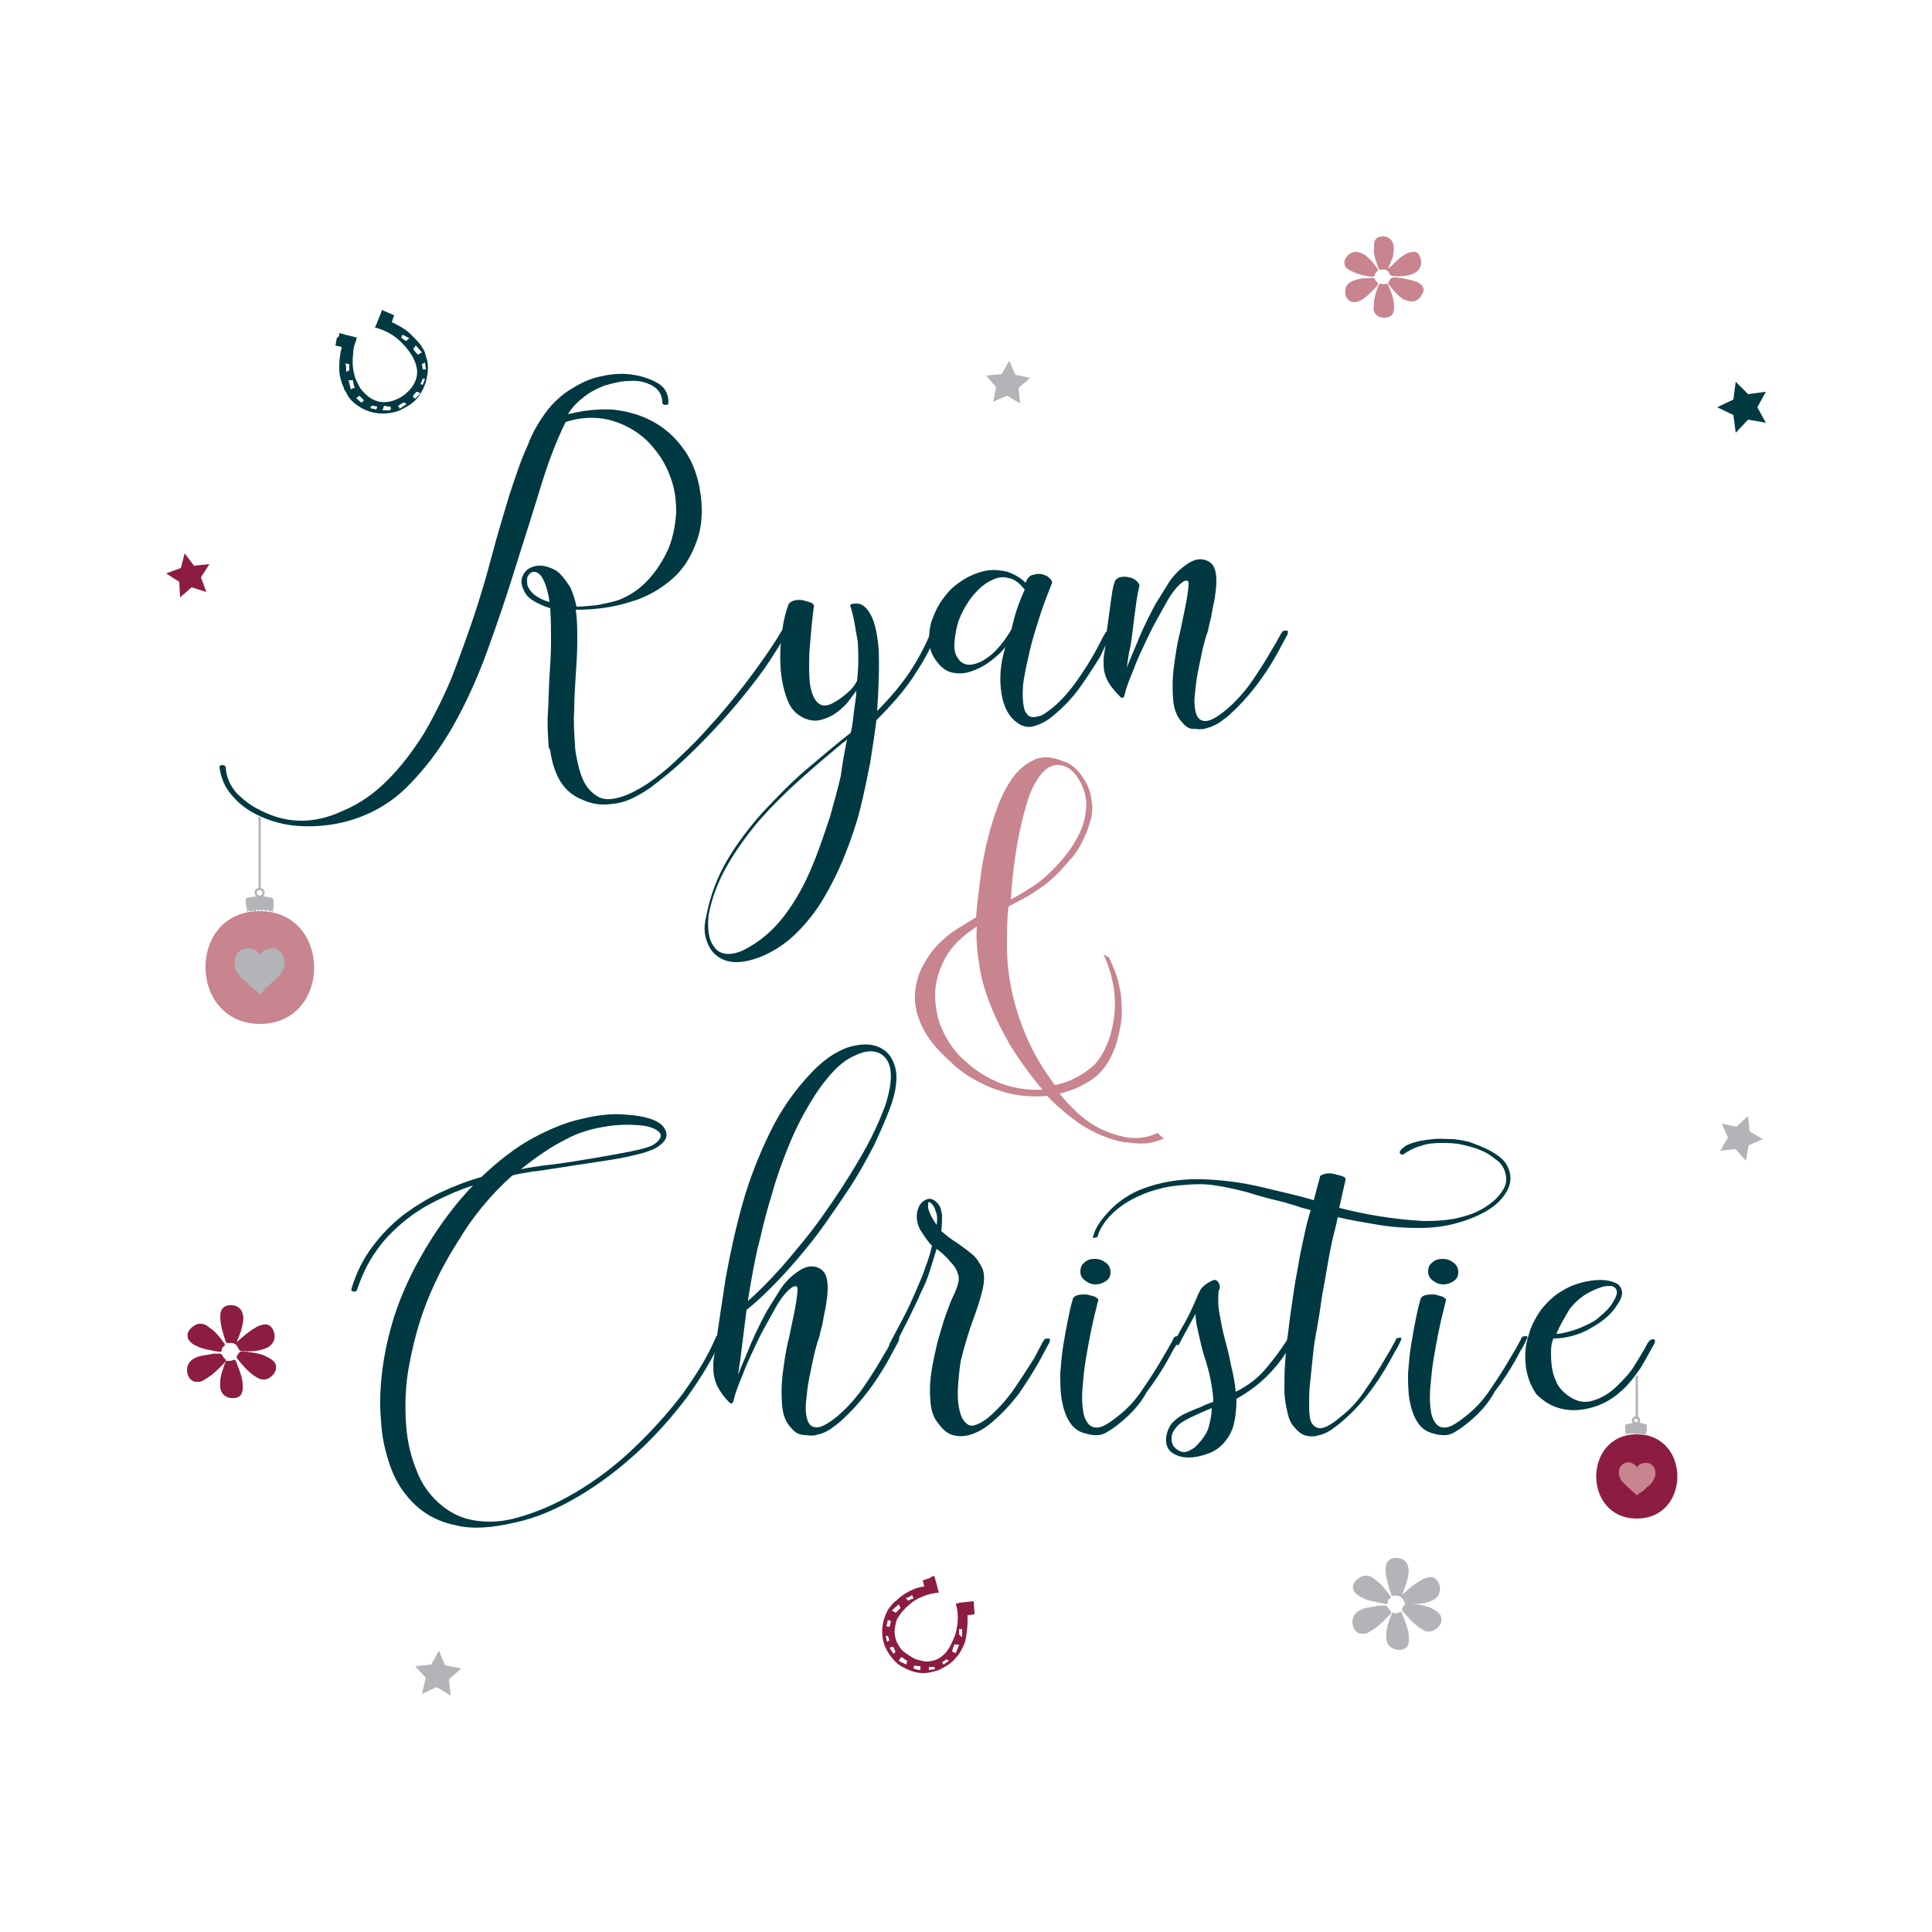 <svg enable-background="new 0 0 250 250" viewBox="0 0 250 250" xmlns="http://www.w3.org/2000/svg"><path d="m70.9 53c.8-1 1.8-1.9 2.9-2.6s2.3-1.3 3.5-1.6 2.5-.5 3.8-.4 2.5.4 3.7 1 1.7 1.5 1.7 2.7c0 .2-.1.3-.4.3-.2 0-.4-.1-.4-.3 0-.9-.4-1.7-1.3-2.2s-1.9-.7-3-.6c-1.1 0-2.1.3-3.2.6-1 .4-2 .9-2.8 1.6-.9.7-1.5 1.4-1.9 2.1 2-.5 3.9-.7 5.8-.6 1.9.2 3.6.7 5.1 1.5s2.9 2 3.9 3.4c1.1 1.4 1.8 3.1 2.2 5.1.5 2.6.4 4.9-.3 6.9s-1.7 3.7-3.2 5-3.3 2.4-5.5 3c-2.2.7-4.5 1-7 1 .2 1.3.2 2.6.2 4.1 0 1.4-.1 2.9-.2 4.4s-.2 3-.2 4.5c-.1 1.5 0 3 .1 4.4 0 .8.2 1.7.4 2.6s.5 1.8.9 2.5 1 1.3 1.7 1.7 1.6.4 2.7.1 2.3-.9 3.7-1.8c1.3-.9 2.7-2 4-3.3 1.4-1.3 2.8-2.7 4.1-4.2 1.4-1.5 2.6-3 3.8-4.5s2.2-2.9 3.2-4.3c.9-1.3 1.7-2.5 2.2-3.4.1-.2.3-.3.5-.2s.3.3.2.5c-.6 1-1.3 2.1-2.2 3.5s-2 2.8-3.2 4.3-2.5 3-3.9 4.5-2.8 2.9-4.2 4.2-2.8 2.4-4.1 3.4c-1.3.9-2.6 1.6-3.7 1.9-.8.2-1.6.3-2.5.3-.8 0-1.7-.2-2.6-.6-1.3-.5-2.2-1.3-2.9-2.4-.6-1-1.1-2.4-1.3-4l-.2-.4c-.1-1.5-.2-3-.1-4.5s.1-3 .2-4.6c.1-1.5.2-3 .2-4.5s0-2.9-.1-4.4c-1-.3-1.8-.7-2.4-1.1s-.9-.9-1.1-1.4c-.3-.7-.3-1.3 0-1.8.3-.6.7-.9 1.4-1.1.6-.2 1.3-.1 1.9.1s1.2.5 1.6 1c.4.4.8 1 1.2 1.6.3.7.6 1.5.8 2.5.8 0 1.7-.1 2.7-.2 1-.2 1.9-.4 2.6-.6 1.6-.6 2.9-1.5 4-2.7s1.9-2.5 2.6-4c.6-1.5.9-3.1 1-4.7 0-1.6-.2-3.2-.8-4.7-.6-1.7-1.7-3.3-3-4.6-1.4-1.3-3-2.2-5-2.7-1.8-.4-3.6-.3-5.5.3-1.2 2.4-2.3 5.3-3.3 8.6s-2.1 6.7-3.2 10.2c-1.1 3.6-2.3 7.1-3.6 10.7s-2.8 6.9-4.5 9.9-3.7 5.6-5.9 7.8-4.9 3.7-7.9 4.5c-1.9.5-3.9.7-5.9.6s-3.9-.6-5.7-1.5c-1.2-.6-2.3-1.4-3.2-2.5-.9-1-1.4-2.2-1.6-3.6 0-.2.1-.3.4-.3.2 0 .4.1.4.3.1 1.3.6 2.4 1.4 3.3.9.9 1.9 1.7 3 2.2 1.9 1 3.7 1.4 5.4 1.4s3.5-.4 5.4-1.3c2.2-.9 4.1-2.3 5.8-4s3.2-3.7 4.6-5.9c1.3-2.2 2.5-4.6 3.6-7.2 1-2.6 2-5.3 2.9-8s1.7-5.4 2.4-8.1 1.5-5.2 2.2-7.6c.8-2.4 1.5-4.6 2.4-6.5.6-1.7 1.6-3.3 2.6-4.6zm-2.6 22.9c.2.4.5.8.9 1.1s1.1.7 1.9.9c-.1-.9-.3-1.6-.5-2.2-.2-.5-.4-1-.7-1.3s-.5-.4-.8-.4c-.2 0-.5.1-.6.3-.2.2-.3.4-.3.7s0 .6.1.9z" fill="#003941"/><path d="m110 78.3c.2-.2.5-.2.9-.2.5 0 1 .3 1.5 1 .7 1 1.1 2.6 1.3 4.9.1 2.3 0 5-.2 8 1.7-1.7 3.1-3.4 4.2-5 1.1-1.7 1.9-3.2 2.5-4.6l.2-.3c.1-.1.3-.2.5-.2.3 0 .3.1.1.5-.7 1.8-1.7 3.5-2.9 5.3s-2.8 3.6-4.7 5.5c-.2 1.7-.5 3.6-.8 5.5-.4 2-.8 4-1.3 6s-1.2 4-2 6-1.7 3.8-2.7 5.5-2.2 3.2-3.5 4.5-2.8 2.3-4.4 3c-1.2.5-2.4.8-3.4.8s-1.9-.3-2.5-.8c-.7-.5-1.1-1.2-1.4-2.1s-.3-1.9 0-3.1c.5-2.6 1.4-5 2.7-7.2s2.9-4.3 4.6-6.2c1.8-1.9 3.6-3.8 5.6-5.5s3.9-3.3 5.8-4.8c.2-.9.3-1.8.4-2.7s.3-1.8.3-2.7c-.4.5-.8 1.1-1.2 1.6-.5.5-1 1-1.5 1.3-.5.4-1.1.6-1.7.8s-1.2.2-1.9 0c-1.2-.4-2.1-1.2-2.6-2.5s-.8-2.7-.9-4.3 0-3.1.2-4.6.5-2.6.8-3.4c.1-.3.4-.5.8-.6s.8-.1 1.2 0 .7.2 1 .3c.3.2.4.4.3.6-.2 1.4-.3 2.7-.4 3.8s-.2 2.2-.2 3.4 0 2.3.2 3.2.5 1.6 1 2 1.2.4 2-.1c.6-.3 1.1-.7 1.7-1.2s1-1 1.3-1.6c.2-1.7.2-3.3.1-5-.3-1.7-.5-3.3-1-4.8zm-.4 17.4c-.1.1-.2.1-.2.2-.1.1-.1.1-.2.1-1.8 1.5-3.7 3.1-5.6 4.8s-3.7 3.5-5.3 5.3c-1.6 1.9-3 3.8-4.2 5.9s-2 4.2-2.4 6.4c-.1.8-.1 1.6 0 2.3s.3 1.3.7 1.8c.3.5.8.8 1.4.9s1.4 0 2.3-.4c1.4-.7 2.7-1.6 3.9-2.8s2.2-2.6 3.1-4.1 1.7-3.2 2.4-5 1.3-3.6 1.9-5.4c.5-1.8 1-3.6 1.4-5.3.2-1.6.5-3.2.8-4.7z" fill="#003941"/><path d="m142.4 84.9c-.8 1.3-1.7 2.7-2.7 4.1s-2.2 2.6-3.4 3.6c-.7.6-1.4 1-2.3 1.3-.8.3-1.6.2-2.4-.4-1-.7-1.7-1.9-2-3.7s-.2-3.8.5-6.1c-.5.7-1.2 1.3-2 1.9s-1.6 1-2.5 1.3-1.7.3-2.5.1-1.5-.8-2.1-1.7c-.5-.7-.7-1.5-.8-2.3 0-.9.1-1.7.3-2.5.3-.8.6-1.6 1.1-2.4s1-1.4 1.6-2c.7-.6 1.4-1.1 2.2-1.5s1.7-.7 2.5-.8c.9-.1 1.7 0 2.5.2.8.3 1.6.7 2.3 1.4.2-.5.5-.9.9-1s.8-.2 1.2-.1.7.2 1 .5.4.5.3.7l-.5 1.3c-.4 1-.8 2.1-1.2 3.4s-.8 2.5-1.1 3.8-.6 2.6-.8 3.8-.2 2.3-.1 3.2c.1.7.2 1.1.5 1.4.2.3.5.4.8.4s.6-.1 1-.2c.4-.2.7-.4 1.1-.7 1.2-.9 2.3-2.1 3.4-3.6 1-1.4 1.9-2.8 2.6-4.1l1.1-2.1s.1-.1.1-.1 0-.1.1-.2.3-.1.5-.2c.3 0 .3.1.1.5zm-9.8-8.6c-.7-.9-1.4-1.4-2.1-1.5-.7-.2-1.4-.1-2 .2-.7.3-1.3.7-1.9 1.3s-1.1 1.2-1.5 1.9c-.7 1.1-1.2 2.3-1.4 3.5-.3 1.6-.3 2.7.2 3.4.4.7 1.1 1 1.8.9.8-.1 1.6-.5 2.6-1.3.9-.8 1.8-1.9 2.6-3.3.4-1.9 1-3.6 1.7-5.1z" fill="#003941"/><path d="m153 93.5c-.7-.7-1.1-1.7-1.2-3s-.1-2.7.1-4.2.4-3 .8-4.5c.3-1.5.6-2.8.8-3.9s.3-1.9.3-2.4-.4-.5-1 0-1.3 1.4-2 2.7-1.5 2.6-2.2 4.1-1.4 2.9-1.9 4.3c-.6 1.4-1 2.5-1.2 3.4 0 0 0 .1-.1.2-.2.2-.3.1-.5-.1-.6-.6-1.1-1.2-1.4-1.7s-.5-1-.6-1.5-.1-.9-.1-1.4.1-1 .2-1.7c.1-.6.2-1.2.2-2 .1-.7.2-1.4.3-2.2.1-.7.2-1.5.3-2.2s.2-1.4.4-2c.1-.4.4-.6.7-.7.4-.1.8-.1 1.2 0s.7.2 1 .5.4.5.3.8c-.1.4-.2.9-.3 1.5-.1.7-.2 1.4-.3 2.2s-.2 1.6-.3 2.4-.2 1.6-.4 2.3l-.3 2c.5-1.3 1.1-2.6 1.7-4.1.6-1.4 1.3-2.8 2-4.1.6-1 1.2-1.9 1.8-2.9.6-.9 1.4-1.7 2.3-2.3 1-.7 1.9-.8 2.7-.4s1.1 1.2 1.1 2.6c0 .7-.1 1.4-.2 2.1s-.3 1.4-.4 2.1-.3 1.2-.4 1.8c-.1.5-.2.8-.3 1-.1.4-.3 1-.5 1.9s-.4 1.9-.6 2.9-.3 2-.4 3 0 1.8.2 2.4.6.9 1.2.9 1.5-.5 2.6-1.4c1.2-1 2.3-2.2 3.3-3.6.9-1.3 1.8-2.7 2.6-4.1.2-.3.4-.7.6-1 .2-.4.4-.7.6-1.1l.2-.3c0-.1.2-.2.5-.2s.3.1.2.5l-1.4 2.6c-.8 1.4-1.7 2.8-2.7 4.1s-2.1 2.5-3.3 3.6c-.4.4-.9.7-1.4 1.1-.5.3-1.1.6-1.6.7-.5.2-1.1.2-1.6.1-.6.1-1.1-.2-1.6-.8z" fill="#003941"/><path d="m143.5 123.9c.4.8.7 1.6 1 2.4.3 1.1.6 2.2.6 3.3.1 1.1.1 2.1-.1 3.1s-.4 2-.7 2.8c-.6 1.6-1.4 2.9-2.5 3.8-.6.5-1.3.9-2.1 1.3s-1.7.7-2.6.9c.7.9 1.5 1.7 2.3 2.5.8.7 1.7 1.4 2.7 1.9.9.5 1.8.8 2.5 1l.8.2c.9.2 1.7.2 2.4.1s1.4-.3 2-.6l.4.4.4.3c-1.2.6-2.6.8-4.1.6l-.8-.1c-.1 0-.2 0-.2 0h-.1c-2-.4-3.8-1.2-5.4-2.2-1.6-1.1-3.1-2.3-4.5-3.8-.9.1-1.9.1-3 0-1-.1-2.1-.3-3.2-.7-1.1-.3-2.1-.8-3.2-1.4s-2.2-1.4-3.2-2.4c-1.7-1.5-2.9-3-3.6-4.5s-1-2.9-.9-4.2.4-2.5 1-3.6 1.2-2 2-2.8 1.5-1.4 2.3-1.9 1.6-1 2.6-1.6c.1-1.4.3-2.9.5-4.6s.5-3.4.9-5.1.9-3.3 1.5-4.9c.6-1.5 1.3-2.8 2.1-3.8s1.8-1.7 2.8-2.1c1.1-.4 2.3-.2 3.7.4l.3.1c1 .5 1.7 1.3 2.4 2.5.5.9.7 1.8.8 2.7s0 1.8-.3 2.6c-.2.8-.6 1.7-1 2.5s-.9 1.6-1.5 2.2c-.6.7-1.1 1.3-1.7 1.9s-1.1 1-1.6 1.4l-1.3.9c-.6.4-1.1.7-1.7 1s-1.1.6-1.7.9c-.2 1.7-.2 3.4-.2 5.2s.2 3.7.6 5.6 1 3.9 1.9 6 2.1 4.2 3.7 6.3c1.1-.2 2.1-.6 3-1.1s1.5-1 2.1-1.5c.9-1 1.6-2.3 2.1-3.9.2-.8.4-1.7.5-2.6s.1-1.9 0-2.8c-.1-1-.3-1.9-.6-2.9-.2-.7-.5-1.4-.8-2.1zm-8.6 17.1c-1.6-1.9-2.9-3.7-4.1-5.6-1.1-1.9-2-3.7-2.7-5.5s-1.2-3.5-1.4-5.2c-.3-1.7-.4-3.3-.3-4.8-1.9 1.2-3.3 2.6-4.1 4.1s-1.3 3.1-1.3 4.7.3 3.2 1 4.7 1.7 2.9 3 4c1.3 1.2 2.8 2.1 4.5 2.8 1.7.6 3.5.9 5.4.8zm3.2-41.7c-.8-.4-1.5-.4-2.2-.1-.6.3-1.2.9-1.7 1.7s-1 1.8-1.3 3c-.4 1.2-.7 2.5-1 3.9s-.5 2.8-.7 4.3-.3 2.9-.4 4.3c.7-.4 1.5-.8 2.2-1.3.7-.4 1.4-.9 2.1-1.5s1.4-1.3 2.2-2.2 1.5-1.9 2.1-3 1-2.3 1.1-3.5c.2-1.3-.1-2.5-.7-3.7-.5-.9-1-1.5-1.7-1.9z" fill="#c8858f"/><path d="m66.5 196.5c2.7-.7 5.3-1.8 8-3.4s5.2-3.5 7.5-5.7 4.4-4.5 6.3-7c1.8-2.5 3.3-4.9 4.3-7.3.1-.3.2-.3.5-.2.2.1.3.2.2.5-1.1 2.4-2.6 4.9-4.4 7.4-1.9 2.5-4 4.9-6.4 7.1s-4.9 4.1-7.6 5.7-5.4 2.8-8.2 3.4c-3 .7-5.5.9-7.6.4-2.1-.4-3.9-1.3-5.3-2.6s-2.5-2.9-3.2-4.8-1.2-4-1.3-6.2c-.2-2.2-.1-4.4.2-6.7s.8-4.4 1.4-6.4c1-3.2 2.4-6.2 4.2-9.2s3.8-5.7 6.1-8.1c-1.6.5-3.2 1.2-4.8 2s-3 1.7-4.3 2.8-2.5 2.3-3.5 3.8c-1 1.4-1.8 3.1-2.4 4.9-.1.2-.2.3-.5.2-.2 0-.3-.1-.2-.4.6-2 1.5-3.8 2.7-5.4s2.5-2.9 4-4.1c1.5-1.1 3.1-2.1 4.8-2.9s3.5-1.5 5.3-2c2.2-2.1 4.4-3.8 6.6-5s4.4-2.1 6.3-2.5c2-.5 3.8-.7 5.4-.6s2.9.3 3.9.7 1.5.9 1.7 1.6-.2 1.3-1.1 1.9c-.4.3-1 .5-1.9.8-.9.2-1.9.5-3.1.7s-2.4.4-3.8.6c-1.3.2-2.7.4-3.9.6-1.3.2-2.5.4-3.5.5-1.1.2-1.9.3-2.6.5-2.8 2.5-5.2 5.4-7.2 8.8-2.1 3.3-3.7 6.7-4.8 10.2-.5 1.6-1 3.6-1.4 5.8s-.5 4.4-.4 6.7.5 4.4 1.3 6.4c.7 2 1.9 3.7 3.6 5 1.3 1 2.7 1.6 4.4 1.8 1.6.2 3.1.1 4.7-.3zm6.6-49c-1.8.9-3.7 2.2-5.7 3.8.9-.2 2.2-.4 3.9-.6s3.5-.5 5.3-.8 3.5-.6 5-.9 2.5-.6 3-.9c.9-.6 1.1-1.2.7-1.6-.5-.5-1.4-.8-2.6-.9-1.3-.1-2.8-.1-4.5.2-1.8.3-3.5.8-5.1 1.7z" fill="#003941"/><path d="m102.4 184.8c-.7-.7-1.1-1.7-1.2-3s-.1-2.7.1-4.2.4-3 .8-4.5c.3-1.5.6-2.8.8-3.9s.3-1.9.3-2.4-.4-.5-1 0-1.3 1.4-2 2.7-1.5 2.6-2.2 4.1-1.4 2.9-1.9 4.3c-.6 1.4-1 2.5-1.2 3.4 0 0 0 .1-.1.2-.2.2-.3.1-.5-.1-.6-.6-1-1.2-1.3-1.7s-.5-1.1-.6-1.6-.1-1-.1-1.5.1-1.1.2-1.7c.4-3 .9-6.2 1.4-9.5.6-3.3 1.3-6.5 2.2-9.7s2.1-6.2 3.5-9.1 3.2-5.5 5.4-7.8c1.5-1.6 3-2.6 4.5-3.2 1.5-.5 2.9-.6 4-.2s1.9 1.2 2.3 2.6c.4 1.3.2 3.1-.6 5.3-.6 1.6-1.3 3.2-2.1 4.9-.9 1.7-1.8 3.4-2.9 5.1s-2.3 3.4-3.4 5c-1.2 1.7-2.4 3.2-3.6 4.6s-2.4 2.7-3.5 3.8-2.2 2.1-3.1 2.8l-.8 6.4-.3 2c.5-1.3 1.1-2.6 1.7-4.1.6-1.4 1.3-2.8 2-4.1.6-1 1.2-1.9 1.8-2.9.6-.9 1.4-1.7 2.3-2.3 1-.7 1.9-.8 2.7-.4s1.1 1.2 1.1 2.6c0 .7-.1 1.4-.2 2.1s-.3 1.4-.4 2.1-.3 1.2-.4 1.7-.2.8-.3 1c-.1.4-.3 1-.5 1.9s-.4 1.9-.6 2.9-.3 2-.4 3 0 1.8.2 2.4.6.9 1.2.9 1.5-.5 2.6-1.4c1.2-1 2.3-2.2 3.3-3.6.9-1.3 1.8-2.7 2.6-4.1.2-.3.4-.7.6-1 .2-.4.4-.7.6-1.1l.2-.3c0-.1.2-.2.5-.2s.3.1.2.5l-1.4 2.6c-.8 1.4-1.7 2.8-2.7 4.1s-2.1 2.5-3.3 3.6c-.4.4-.9.7-1.4 1.1-.5.3-1 .6-1.6.7-.5.2-1.1.2-1.6.1-.9 0-1.4-.3-1.9-.9zm-5.8-16.3c1.3-1.1 2.8-2.6 4.6-4.6 1.7-2 3.5-4.1 5.2-6.5s3.3-4.8 4.8-7.4c1.5-2.5 2.6-4.9 3.4-7.1.6-1.9.8-3.4.6-4.6-.2-1.1-.8-1.8-1.6-2.1s-1.8-.2-3 .4c-1.2.5-2.4 1.5-3.6 3-1 1.2-1.9 2.6-2.8 4.2s-1.7 3.3-2.4 5.1-1.4 3.7-1.9 5.6c-.6 1.9-1.1 3.8-1.5 5.6-.5 1.8-.8 3.5-1.1 5.1s-.5 3-.7 4.3z" fill="#003941"/><path d="m120.4 181.4c-.1-1.1-.1-2.4.1-3.7.2-1.4.5-2.7.8-4 .4-1.3.7-2.5 1.1-3.6s.7-1.9 1-2.5.5-1.2.6-1.6.1-.9-.1-1.3c-.1-.4-.4-.9-.9-1.4-.4-.5-1-1.1-1.8-1.7-.3 1-.6 1.9-.9 2.9s-.7 1.9-1.2 2.9c-.4 1-1 2.1-1.5 3.2-.6 1.1-1.1 2.2-1.7 3.3l-.2.3c-.1.2-.2.2-.4.1s-.3-.2-.2-.4c.6-1.1 1.2-2.3 1.8-3.4s1.1-2.3 1.6-3.4c.4-1 .9-2 1.2-3 .4-1 .7-2 .9-2.9-.6-.6-1.1-1.4-1.6-2.2-.4-.9-.5-1.7-.2-2.6.2-.6.6-1 1.1-1.2s1 0 1.5.6c.3.3.4.8.5 1.4 0 .6 0 1.3-.1 2.1.6.5 1.3 1.1 2 1.5.7.5 1.4 1 2 1.5s1 1.2 1.3 1.8c.3.7.3 1.5.1 2.5-.3 1.4-.8 2.9-1.4 4.5-.6 1.7-1.1 3.4-1.5 5.1-.1.6-.2 1.5-.3 2.7s-.1 2.3.1 3.3.5 1.7 1.1 2.1c.5.4 1.4.1 2.6-.8 1.2-1 2.3-2.2 3.3-3.6.9-1.3 1.8-2.7 2.7-4.1l1.1-2.1.2-.3c0-.1.2-.2.5-.2s.3.1.2.5l-1.4 2.6c-.8 1.4-1.7 2.8-2.6 4.1-1 1.3-2.1 2.5-3.4 3.6-.9.8-1.8 1.3-2.7 1.6s-1.7.3-2.4.1-1.3-.7-1.8-1.4c-.7-.8-1-1.7-1.1-2.9zm-.3-25.1c.2.8.6 1.5 1.1 2.2.1-.7.1-1.2-.1-1.7-.1-.4-.3-.8-.5-1s-.3-.3-.5-.2z" fill="#003941"/><path d="m145.2 183.9c-.7.6-1.4 1.1-2.1 1.5s-1.6.4-2.6.1c-.9-.2-1.6-.7-2.1-1.5s-.8-1.7-1-2.8-.2-2.3-.2-3.5c.1-1.3.2-2.5.4-3.7s.4-2.3.6-3.3.4-1.9.6-2.5c0-.3.3-.5.6-.6.4-.1.8-.1 1.2-.1.4.1.8.2 1.1.3.3.2.5.3.4.5-.1.3-.2.9-.4 1.6-.2.8-.4 1.7-.6 2.7s-.4 2.1-.6 3.3-.3 2.3-.4 3.4-.1 2 0 2.9.3 1.5.7 2c.3.4.8.6 1.4.5s1.4-.6 2.4-1.4c1.3-1 2.4-2.2 3.3-3.6.9-1.3 1.8-2.7 2.6-4.1.2-.3.4-.7.6-1 .2-.4.4-.7.6-1.1 0 0 .1-.1.1-.2s.1-.2.1-.2l.1-.1c.1-.1.3-.1.5-.1s.2.2 0 .5c-.2.4-.4.9-.7 1.3-.2.4-.5.9-.7 1.3-.8 1.4-1.7 2.8-2.7 4.1-.8 1.5-1.9 2.7-3.2 3.8zm-3.5-21c.6 0 1 .2 1.4.5s.6.7.6 1.2c0 .4-.1.8-.5 1.1s-.9.5-1.4.5c-.6 0-1-.2-1.4-.5s-.6-.7-.6-1.1c0-.5.1-.9.5-1.2.4-.4.8-.5 1.4-.5z" fill="#003941"/><path d="m160 181c0 1.1-.1 2.2-.3 3.1-.2 1-.7 1.9-1.4 2.7-.5.5-1.1 1-2 1.3-.8.3-1.7.5-2.5.5s-1.5-.2-2.1-.6-.9-1.1-.8-2c.1-.8.4-1.4.8-1.9.5-.5 1-.9 1.7-1.2s1.3-.6 1.9-.8c.6-.3 1.1-.5 1.7-.7 0-1-.2-2.1-.4-3.1s-.5-2-.8-2.9c-.3-1-.5-1.9-.7-2.8s-.4-1.7-.4-2.6l-1.9 3.5-.2.4c-.1.2-.2.2-.4.1s-.3-.2-.2-.4c.4-.9.9-1.7 1.4-2.6s.9-1.8 1.3-2.7c.2-.5.4-1 .7-1.5.3-.4.8-.8 1.5-1.1.4-.2.6 0 .8.3.2.4.2.7 0 1-.1.9-.1 1.9.1 3s.4 2.2.7 3.3.6 2.3.8 3.4c.3 1.2.5 2.3.6 3.4 1.6-.8 2.9-1.8 3.9-3s2-2.5 2.8-3.8l.2-.3c.1-.2.2-.3.5-.1.2.1.2.3.1.5-.9 1.6-1.9 3.1-3.1 4.3-1.2 1.3-2.7 2.4-4.3 3.3zm-3.2 1.2c-1.2.5-2.1.9-2.9 1.3s-1.3.7-1.7 1.2-.6.9-.6 1.4.1.9.4 1.2.6.5 1.1.6c.5 0 .9-.2 1.5-.6.7-.7 1.3-1.4 1.7-2.3.3-1 .5-1.9.5-2.8z" fill="#003941"/><path d="m141.4 160.2c.2-1 .8-2 1.6-2.9 1.6-1.9 3.5-3.1 5.8-3.8 2.2-.7 4.6-1 7-.9s4.9.4 7.4 1 4.8 1.1 6.8 1.7l.8-3c0-.2.3-.3.6-.4.4-.1.8-.1 1.2 0s.8.2 1.1.3.5.3.4.5l-.8 3.6c1.6.4 3.4.8 5.3 1.1s3.8.5 5.6.6c1.8 0 3.6-.1 5.2-.6 1.6-.4 3-1.2 4.1-2.2.7-.7 1.1-1.3 1.3-1.9s.1-1.2-.1-1.8-.6-1.1-1.2-1.5c-.6-.5-1.2-.9-2-1.2-.7-.3-1.5-.5-2.4-.7s-1.8-.2-2.7-.2-1.8.1-2.6.4c-.8.2-1.5.6-2.1 1-.2.2-.3.1-.5 0-.2-.2 0-.5.4-.8.3-.3.8-.5 1.5-.7s1.4-.3 2.3-.4c.8-.1 1.7 0 2.6 0 .9.1 1.7.2 2.5.5 2.5.9 4.1 1.9 4.6 3.1.6 1.2.4 2.5-.4 3.6-.8 1.2-2.2 2.2-4.2 3s-4.2 1.3-6.8 1.3c-1.8 0-3.5-.1-5.3-.4s-3.6-.6-5.3-1c-.2 1.1-.5 2.1-.7 3s-.4 1.9-.6 3.1c-.2 1.1-.4 2.4-.7 3.9-.2 1.5-.5 3.4-.9 5.6-.2 1.1-.3 2.1-.4 3.2-.1 1-.2 2-.3 2.9s-.1 1.7-.1 2.4 0 1.3.1 1.8c.1.8.5 1.2 1.1 1.4.6.1 1.5-.3 2.8-1.4 1.3-1 2.4-2.2 3.3-3.6.9-1.3 1.8-2.7 2.6-4.1.2-.3.4-.7.6-1 .2-.4.4-.7.6-1.1.1-.1.1-.2.1-.3.1-.1.3-.2.5-.2.3 0 .3.1.1.5s-.4.9-.7 1.3c-.2.4-.5.9-.7 1.3-.8 1.4-1.7 2.8-2.7 4.1s-2.1 2.5-3.4 3.6c-.4.4-.9.7-1.4 1.1-.5.3-1 .6-1.6.7-.5.2-1.1.2-1.6.1s-1-.4-1.5-1c-.5-.5-.8-1.1-1-2s-.4-1.9-.4-3 0-2.3.1-3.6.2-2.6.4-3.9c.2-1.9.5-3.6.7-5.1s.5-2.8.7-4.1c.2-1.2.5-2.4.7-3.4s.5-2.1.8-3.1c-.6-.2-1.2-.3-1.7-.5s-1.1-.3-1.6-.5c-1.7-.4-3.3-.8-4.8-1.3-1.5-.4-2.9-.7-4.2-.9-1.2-.2-2.4-.2-3.7-.1s-2.5.2-3.8.6c-1.2.3-2.4.8-3.5 1.4s-2.1 1.4-2.9 2.3c-.7.8-1.2 1.7-1.4 2.5z" fill="#003941"/><path d="m190.2 183.9c-.7.6-1.4 1.1-2.1 1.5s-1.6.4-2.6.1c-.9-.2-1.6-.7-2.1-1.5s-.8-1.7-1-2.8-.2-2.3-.2-3.5c.1-1.3.2-2.5.4-3.7s.4-2.3.6-3.3.4-1.9.6-2.5c0-.3.3-.5.6-.6.4-.1.8-.1 1.2-.1.4.1.8.2 1.1.3.3.2.5.3.4.5-.1.3-.2.9-.4 1.6-.2.8-.4 1.7-.6 2.7s-.4 2.1-.6 3.3-.3 2.3-.4 3.4-.1 2 0 2.9.3 1.5.7 2c.3.4.8.6 1.4.5s1.4-.6 2.4-1.4c1.3-1 2.4-2.2 3.3-3.6.9-1.3 1.8-2.7 2.6-4.1.2-.3.4-.7.6-1 .2-.4.4-.7.6-1.1 0 0 .1-.1.1-.2s.1-.2.1-.2l.1-.1c.1-.1.3-.1.5-.1s.2.2 0 .5c-.2.4-.4.9-.7 1.3-.2.4-.5.9-.7 1.3-.8 1.4-1.7 2.8-2.7 4.1-.8 1.5-1.9 2.7-3.2 3.8zm-3.5-21c.6 0 1 .2 1.4.5s.6.7.6 1.2c0 .4-.1.8-.5 1.1s-.9.5-1.4.5c-.6 0-1-.2-1.4-.5s-.6-.7-.6-1.1c0-.5.1-.9.5-1.2.4-.4.9-.5 1.4-.5z" fill="#003941"/><path d="m197.4 176.3c-.1-1.1 0-2.3.4-3.5.3-1.2.9-2.3 1.6-3.3.8-1 1.7-1.9 2.8-2.5 1.1-.7 2.4-1.1 3.8-1.3.8-.1 1.4-.1 2 0s1.1.3 1.4.5c.3.3.5.7.5 1.1 0 .5-.3 1.1-.8 1.8-.4.6-.9 1.1-1.5 1.6s-1.3.9-2 1.3-1.5.7-2.3.9-1.5.3-2.3.3c-.2.5-.3 1.1-.3 1.7s0 1.2.1 1.9c.1.6.2 1.2.5 1.8.2.6.6 1.1 1 1.5 1.2 1.1 2.4 1.5 3.6 1.2s2.4-1 3.4-2c.8-.8 1.6-1.6 2.2-2.6s1.2-1.9 1.7-2.9c.2-.3.4-.5.7-.5s.3.2.2.5c-.6 1.1-1.2 2.2-1.8 3.2-.7 1-1.4 2-2.4 2.9-1.2 1.1-2.4 1.8-3.8 2.2s-2.7.5-4 .2-2.3-.9-3.3-1.9c-.7-1-1.3-2.4-1.4-4.1zm4-3.7c.6 0 1.3-.2 2-.4s1.4-.5 2-.8c.7-.3 1.3-.7 1.8-1.2.5-.4 1-.9 1.4-1.5.5-.8.7-1.3.6-1.7-.1-.3-.3-.5-.7-.6-.4 0-.9 0-1.4.2-.6.2-1 .4-1.4.6-1 .5-1.9 1.3-2.6 2.2-.7 1.2-1.3 2.2-1.7 3.2z" fill="#003941"/><path d="m228.5 50.7-1.1 2 1.1 2-2.3-.4-1.6 1.7-.3-2.3-2.1-1 2.1-1 .3-2.3 1.6 1.6z" fill="#003941"/><path d="m228.1 147.4-1.8.8-.4 2-1.3-1.5-2 .2 1-1.7-.8-1.8 1.9.4 1.5-1.4.2 2z" fill="#b2b4b7"/><path d="m27.1 73-1.1 1.7.7 1.9-1.9-.6-1.5 1.3-.1-2-1.7-1.1 1.9-.7.5-1.9 1.2 1.6z" fill="#8c1d40"/><path d="m133.3 48.9-1.5 1.3.2 2-1.7-1-1.8.8.4-1.9-1.3-1.5 2-.2 1-1.7.8 1.8z" fill="#b2b4b7"/><path d="m59.7 215.9-1.6 1.4.2 2.1-1.8-1.1-1.9.9.5-2.1-1.4-1.5 2.1-.2 1-1.8.8 1.9z" fill="#b2b4b7"/><path d="m33.6 117.9c-9.4 0-9.3 14.5 0 14.6 9.4 0 9.4-14.6 0-14.6" fill="#c8858f"/><path d="m35.2 116.2s-.4-.2-1.6-.2c-1 0-1.6.2-1.6.2-.2 0-.2.2-.2.4s0 .5.1.7c0 .2.1.5.1.8.1-.1.1-.2.2-.3.1.1.2.1.3.2.1-.1.1-.2.2-.2.1.1.2.1.3.2.1-.1.1-.2.2-.3.1.1.2.1.2.2.1-.1.1-.1.2-.2.1 0 .2.2.2.2l.3-.2.3.2c.1-.1.2-.1.3-.2.1.1.1.2.2.3.1-.1.2-.1.2-.2.1.1.1.2.2.3 0-.3.1-.5.1-.8s0-.4 0-.7-.1-.4-.2-.4z" fill="#b2b4b7"/><path d="m34.1 115.5c0 .7-1 .7-1 0-.1-.6 1-.6 1 0z" fill="none" stroke="#b2b4b7" stroke-miterlimit="10" stroke-width=".284"/><path d="m33.6 115.1v-9.4" fill="none" stroke="#b2b4b7" stroke-miterlimit="10" stroke-width=".284"/><path d="m33.6 128.7c-.1-.1-.3-.2-.4-.4-.4-.3-.8-.7-1.1-1s-.6-.5-.9-.8c-.2-.2-.4-.5-.6-.8-.1-.2-.2-.5-.2-.7s-.1-.5 0-.7c0-.7.5-1.3 1.1-1.5.7-.2 1.3-.1 1.8.4.1.1.2.3.3.4.2-.3.5-.6.8-.7s.6-.2.9-.2c.4 0 .7.2 1 .5s.4.6.5.9v.6c0 .2 0 .4-.1.6-.1.3-.3.6-.5.9s-.5.5-.7.7c-.4.3-.8.7-1.2 1-.2.3-.4.6-.7.8z" fill="#b2b4b7"/><path d="m211.8 185.6c-7 0-7 10.9 0 10.9s7-10.9 0-10.9" fill="#8c1d40"/><path d="m212.9 184.3s-.3-.2-1.2-.2c-.7 0-1.2.2-1.2.2-.1 0-.2.1-.2.3v.5c0 .2.1.4.1.6.1-.1.1-.1.1-.2.1 0 .1.1.2.1.1-.1.1-.1.1-.2l.2.2.2-.2.2.2c.1-.1.1-.1.2-.1 0 0 .2.1.2.1l.2-.1.2.2c.1-.1.1-.1.2-.2l.2.2c.1-.1.1-.1.2-.2l.2.2c0-.2 0-.4.1-.6 0-.2 0-.3 0-.5s0-.3-.2-.3z" fill="#b2b4b7"/><path d="m212.1 183.8c0 .5-.8.5-.8 0s.8-.5.8 0z" fill="none" stroke="#b2b4b7" stroke-miterlimit="10" stroke-width=".301"/><path d="m211.8 183.4v-5.4" fill="none" stroke="#b2b4b7" stroke-miterlimit="10" stroke-width=".301"/><path d="m211.8 193.5c-.1-.1-.2-.2-.3-.3-.3-.2-.5-.5-.8-.7-.2-.2-.4-.4-.6-.6s-.3-.3-.4-.5-.1-.3-.2-.5c0-.2 0-.3 0-.5 0-.5.3-.9.8-1.1s.9 0 1.3.3c.1.1.2.2.2.3.1-.2.3-.4.6-.5.2-.1.4-.1.7-.1s.5.1.7.3.3.4.4.7v.4c0 .2 0 .3-.1.5s-.2.4-.3.6c-.2.2-.3.4-.5.5-.3.2-.5.5-.8.7s-.5.3-.7.5z" fill="#c8858f"/><path d="m43.9 43.1c.1 0 .3.1.4.1.6.2 1.3.3 1.9.5-.1.1-.1.2-.1.3-.2.5-.4 1.1-.4 1.7-.1.9-.1 1.7.1 2.6.1.4.2.8.4 1.1.1.3.3.6.4.8.2.3.4.5.6.7.4.4.8.7 1.3.9.7.3 1.4.3 2.2.1.6-.2 1.1-.4 1.6-.8s.9-.8 1.2-1.3c.4-.7.6-1.5.4-2.3-.1-.5-.3-1-.6-1.5-.5-.8-1.1-1.5-1.8-2.1-.8-.7-1.8-1.2-2.9-1.5 0 0 0 0-.1 0 .1-.1.1-.3.2-.4.2-.6.5-1.2.7-1.8v-.1c.5.2 1.1.5 1.6.7-.1.3-.2.6-.3.9.3.1.6.3.8.4.6.3 1.2.7 1.7 1.2.4.4.8.8 1.2 1.3.2.3.5.7.6 1.1.1.3.2.7.3 1 .1.6.1 1.2 0 1.8-.1.7-.3 1.4-.7 2.1-.5 1-1.3 1.7-2.3 2.2-.5.3-1 .5-1.6.6-1.6.3-3.1 0-4.4-.9-.6-.4-1.1-.9-1.4-1.5 0-.1-.1-.1-.1-.2-.1-.2-.2-.3-.3-.5 0 0 0 0 0-.1-.2-.4-.3-.7-.4-1.1-.2-.6-.2-1.1-.2-1.7 0-.8.1-1.6.3-2.4 0 0 0 0 0-.1-.3-.1-.5-.1-.8-.2.1-.3.1-.7.2-1 .3-.1.3-.3.3-.6zm2 7.1c-.1-.3-.2-.6-.2-.9 0 0 0-.1-.1-.1s-.3 0-.4 0c0 0 0 0-.1 0 .1.4.2.8.3 1.2.1-.1.3-.2.5-.2zm8.2-4.3c.2-.1.3-.2.5-.3-.3-.3-.5-.6-.8-.9-.1.1-.2.3-.3.4v.1c.1.1.2.3.3.4s.2.2.3.3zm-2.4 7c.3-.2.6-.4.9-.6-.1-.1-.2-.2-.3-.2h-.1c-.2.1-.4.2-.6.4 0 0-.1 0-.1.1.1 0 .2.1.2.3zm1.7-1.6.3.3c.2-.2.5-.5.7-.7-.2-.1-.3-.2-.5-.2-.2.2-.4.4-.5.6zm-2.9 1.3c-.3 0-.5 0-.8-.1-.1.2-.1.4-.2.6h1c.1-.2.1-.3 0-.5zm-5.7-4.5c.2-.1.3-.1.4-.2 0 0 0 0 0-.1 0-.2 0-.4 0-.6v-.1c-.2 0-.3 0-.5-.1.1.4.1.7.1 1.1zm8.2-4.3c-.3-.2-.6-.3-.9-.5-.1.1-.1.3-.2.4.2.1.4.3.6.4h.1s.1-.1.1-.1c.1-.1.2-.2.3-.2zm-5.9 8c-.2-.2-.4-.4-.6-.6-.1.1-.2.2-.4.3.2.2.4.4.7.6.1-.1.2-.2.3-.3zm7.5-4.7c0 .2.1.5.1.7h.4c0-.3-.1-.6-.1-.9-.1.1-.2.1-.4.2zm-5.8 5.5c-.2 0-.4-.1-.7-.1-.1.1-.1.2-.2.3.3.1.5.1.8.2 0-.1.1-.2.1-.4zm5.6-2.9c.1 0 .2.1.3.1.1-.3.2-.5.3-.8-.1 0-.2 0-.3 0-.1.3-.2.5-.3.7z" fill="#003941"/><g fill="#8c1d40"><path d="m120.9 203.9c0 .1.1.3.1.4.2.6.3 1.2.5 1.8-.1 0-.2 0-.3 0-.5.1-1.1.2-1.6.4-.8.3-1.5.7-2.1 1.3-.3.2-.5.5-.8.8-.2.2-.3.5-.5.7-.2.3-.2.5-.3.8-.1.5-.2 1-.1 1.5.1.7.4 1.3.9 1.9.4.4.9.7 1.4 1s1.1.4 1.7.5c.8 0 1.5-.2 2.1-.7.4-.3.7-.7 1-1.2.4-.8.8-1.6.9-2.4.2-1 .2-2.1-.1-3.1 0 0 0 0 0-.1.1 0 .3 0 .4-.1.6-.1 1.2-.1 1.8-.2h.1c0 .6.1 1.1.1 1.7-.3 0-.6.1-.9.1v.9c0 .7-.1 1.3-.2 2-.1.6-.3 1.1-.6 1.6-.2.4-.4.7-.7 1-.2.3-.5.5-.7.7-.5.4-1 .6-1.5.9-.7.2-1.3.4-2 .4-1.1 0-2-.4-2.9-.9-.5-.3-.9-.7-1.2-1.1-1-1.2-1.4-2.6-1.2-4.1.1-.7.3-1.3.6-1.9 0-.1.1-.1.1-.2.1-.1.2-.3.3-.4.2-.3.5-.6.8-.8.4-.4.8-.7 1.3-1 .7-.4 1.4-.7 2.2-.8h.1c-.1-.3-.1-.5-.2-.8l.9-.3c.2-.2.4-.2.6-.3zm-5 4.8c.2-.2.4-.4.6-.6v-.1c-.1-.1-.1-.3-.2-.4-.3.3-.6.5-.9.8.2.1.4.2.5.3zm7.3 5c.2.1.3.2.5.2.1-.4.3-.7.4-1.1-.2 0-.3 0-.5 0h-.1c-.1.2-.1.3-.2.5 0 .1-.1.3-.1.4zm-6.9 1.2c.3.2.6.3 1 .5 0-.1 0-.3.1-.4v-.1c-.2-.1-.4-.2-.6-.4 0 0-.1 0-.1-.1-.3.2-.3.4-.4.5zm2 .6c0 .1-.1.3-.1.4.3.1.6.2.9.2 0-.2 0-.4 0-.5-.2 0-.5 0-.8-.1zm-2.4-1.7c-.1-.2-.2-.5-.3-.7-.2 0-.4.1-.5.1.2.3.3.5.5.8.1-.1.2-.2.3-.2zm1.3-7c.1.1.2.2.3.3h.1c.2-.1.3-.2.5-.2 0 0 .1 0 .1-.1-.1-.1-.1-.3-.2-.4-.2.2-.5.3-.8.4zm7.3 5c0-.3 0-.6 0-1-.1 0-.3 0-.4 0v.7s.1.1.1.1c.1.1.2.2.3.2zm-9.4-1.3c.1-.2.1-.5.2-.7-.1-.1-.3-.1-.4-.2-.1.3-.1.6-.2.8.1.1.2.1.4.1zm7.4 4.2c-.2.1-.4.3-.6.4.1.1.1.2.2.3.2-.2.5-.3.7-.5-.1 0-.2-.1-.3-.2zm-7.4-2.4c-.1-.2-.1-.4-.2-.6-.1 0-.2 0-.3 0 .1.3.1.5.2.8.1-.2.2-.2.3-.2zm5.1 3.4v.4c.3 0 .5-.1.8-.1 0-.1-.1-.2-.1-.3-.3 0-.5 0-.7 0z"/><path d="m30.6 173.7c.2-.6.5-1.2.6-1.8.2-.6.3-1.2.1-1.8-.2-.7-.9-1.2-1.8-1.1-.7.1-1 .5-1 1.4 0 1.1.4 2.2.7 3.2.1.1.1.2.3.2.8-.1 1.1.1 1.4.8.1.1.1.2.2.2 1.1.1 2.2.1 3.2-.3 1.1-.4 1.4-1.3.9-2.4-.2-.5-.6-.7-1.2-.6-.7.1-1.3.5-1.8.9s-1 .9-1.6 1.3z"/><path d="m34.1 178.5c.7 0 1.4-.6 1.6-1.4.1-.5-.2-1-.9-1.4-.2-.1-.4-.2-.6-.3-.8-.3-1.6-.4-2.4-.5-.7-.1-.7-.1-1.1.5-.1.1-.1.2 0 .3.7.9 1.3 1.7 2.3 2.3.4.4.7.5 1.1.5z"/><path d="m28.1 175.2c-.4 0-.7 0-1 .1-.8.1-1.5.3-2.2.7-.8.6-.8 1.9 0 2.6.2.2.5.2.8.2s.5-.1.8-.3c.9-.5 1.6-1.2 2.3-1.9.1-.1.3-.3.4-.5.1-.3-.3-.3-.3-.5-.2-.4-.4-.5-.8-.4z"/><path d="m25.9 171.3c-.6 0-1.4.6-1.6 1.3-.1.5.1 1 .8 1.4.1.1.3.1.4.2.8.4 1.7.5 2.7.7.3 0 .5.1.5-.3 0-.2.1-.3.3-.4.1-.1.1-.2 0-.3-.6-.7-1.1-1.5-1.9-2-.4-.4-.8-.6-1.2-.6z"/><path d="m28.5 179v.5c.1.9.8 1.4 1.8 1.4.8-.1 1.1-.5 1.1-1.5 0-1.2-.5-2.2-.9-3.3-.1-.1-.1-.2-.3-.1-.3.1-.5.1-.8.1-.1 0-.2 0-.2.1-.3.9-.7 1.8-.7 2.8z"/><path d="m30.6 173.7c.6-.5 1.1-1 1.7-1.4s1.1-.8 1.8-.9c.5-.1.9.1 1.2.6.5 1 .2 2-.9 2.4-1 .4-2.1.4-3.2.3-.1 0-.2-.1-.2-.2-.3-.8-.6-.9-1.4-.8-.2 0-.2 0-.3-.2-.4-1-.7-2.1-.7-3.2 0-.9.3-1.3 1-1.4.9-.1 1.6.3 1.8 1.1.2.6 0 1.2-.1 1.8-.2.8-.5 1.3-.7 1.9z"/><path d="m34.1 178.5c-.4 0-.7-.2-1.1-.4-.9-.6-1.6-1.4-2.3-2.3-.1-.1-.1-.2 0-.3.3-.6.3-.6 1.1-.5s1.6.2 2.4.5l.6.3c.7.3 1 .8.9 1.4-.2.7-.9 1.3-1.6 1.3z"/><path d="m28.1 175.2c.3-.1.6 0 .7.4.1.2.4.2.3.5-.1.2-.3.3-.4.5-.7.7-1.4 1.4-2.3 1.9-.2.1-.5.2-.8.3-.3 0-.5 0-.8-.2-.8-.6-.8-2 0-2.6.6-.5 1.4-.6 2.2-.7.4-.1.8-.2 1.1-.1z"/><path d="m25.9 171.3c.5 0 .9.2 1.2.5.8.5 1.4 1.3 1.9 2 .1.1.1.2 0 .3s-.3.3-.3.4c0 .4-.3.4-.5.3-.9-.2-1.8-.3-2.7-.7-.1-.1-.3-.1-.4-.2-.7-.4-.9-.8-.8-1.4.2-.6 1-1.2 1.6-1.2z"/><path d="m28.5 179c0-1 .4-1.9.7-2.8 0-.1.1-.2.2-.1.3.1.5.1.8-.1.1-.1.2 0 .3.1.4 1.1.9 2.1.9 3.3 0 1-.3 1.4-1.1 1.5-1 .1-1.7-.5-1.8-1.4 0-.2 0-.3 0-.5z"/></g><path d="m181.4 206.4c.2-.6.5-1.2.6-1.8.2-.6.3-1.2.1-1.8-.2-.7-.9-1.2-1.8-1.1-.7.1-1 .5-1 1.4 0 1.1.4 2.2.7 3.2.1.1.1.2.3.2.8-.1 1.1.1 1.4.8.1.1.1.2.2.2 1.1.1 2.2.1 3.2-.3 1.1-.4 1.4-1.3.9-2.4-.2-.5-.6-.7-1.2-.6-.7.1-1.3.5-1.8.9-.5.3-1 .8-1.6 1.3z" fill="#b2b4b7"/><path d="m184.9 211.1c.7 0 1.4-.6 1.6-1.4.1-.5-.2-1-.9-1.4-.2-.1-.4-.2-.6-.3-.8-.3-1.6-.4-2.4-.5-.7-.1-.7-.1-1.1.5-.1.1-.1.2 0 .3.7.9 1.3 1.7 2.3 2.2.4.5.7.7 1.1.6z" fill="#b2b4b7"/><path d="m178.9 207.8c-.4 0-.7 0-1 .1-.8.1-1.5.3-2.2.7-.8.6-.8 1.9 0 2.6.2.2.5.2.8.2s.5-.1.8-.3c.9-.5 1.6-1.2 2.3-1.9.1-.1.3-.3.4-.5.1-.3-.3-.3-.3-.5-.2-.4-.4-.5-.8-.4z" fill="#b2b4b7"/><path d="m176.7 203.9c-.6 0-1.4.6-1.5 1.3-.1.5.1 1 .8 1.4.1.1.3.1.4.2.8.4 1.7.5 2.7.7.3.1.5.1.5-.3 0-.2.1-.3.3-.4.1-.1.1-.2 0-.3-.6-.7-1.2-1.5-1.9-2-.4-.4-.8-.6-1.3-.6z" fill="#b2b4b7"/><path d="m179.4 211.6v.5c.1.9.8 1.4 1.8 1.4.8-.1 1.1-.5 1.1-1.4 0-1.2-.5-2.2-.9-3.3-.1-.1-.1-.2-.3-.1-.3.1-.5.1-.8.1-.1 0-.2 0-.2.1-.4.8-.7 1.7-.7 2.7z" fill="#b2b4b7"/><path d="m181.4 206.4c.6-.5 1.1-1 1.7-1.4s1.1-.8 1.8-.9c.5-.1.9.1 1.2.6.5 1 .2 2-.9 2.4-1 .4-2.1.4-3.2.3-.1 0-.2-.1-.2-.2-.3-.7-.6-.9-1.4-.8-.2 0-.2 0-.3-.2-.4-1-.7-2.1-.7-3.2 0-.9.3-1.3 1-1.4.9-.1 1.6.3 1.8 1.1.2.6 0 1.2-.1 1.8-.2.7-.5 1.2-.7 1.9z" fill="#b2b4b7"/><path d="m184.9 211.1c-.4 0-.7-.2-1.1-.4-.9-.6-1.6-1.4-2.3-2.2-.1-.1-.1-.2 0-.3.3-.6.3-.6 1.1-.5s1.6.2 2.4.5c.2.1.4.2.6.3.7.3 1 .8.9 1.4-.2.6-.9 1.2-1.6 1.2z" fill="#b2b4b7"/><path d="m178.9 207.8c.3-.1.6 0 .7.4.1.2.4.2.3.5-.1.2-.3.3-.4.5-.7.7-1.4 1.4-2.3 1.9-.2.1-.5.2-.8.3-.3 0-.5 0-.8-.2-.8-.6-.8-2 0-2.6.6-.5 1.4-.6 2.2-.7.5-.1.8-.2 1.1-.1z" fill="#b2b4b7"/><path d="m176.7 203.9c.5 0 .9.2 1.2.5.8.5 1.4 1.3 1.9 2 .1.1.1.2 0 .3s-.3.3-.3.4c0 .4-.3.4-.5.3-.9-.2-1.8-.3-2.7-.7-.1-.1-.3-.1-.4-.2-.7-.4-.9-.8-.8-1.4.2-.6 1-1.2 1.6-1.2z" fill="#b2b4b7"/><path d="m179.4 211.6c0-1 .4-1.9.7-2.8 0-.1.1-.2.2-.1.3.1.5.1.8-.1.1-.1.2 0 .3.1.4 1.1.9 2.1.9 3.3 0 1-.3 1.4-1.1 1.4-1 .1-1.7-.5-1.8-1.4-.1-.1 0-.2 0-.4z" fill="#b2b4b7"/><path d="m179.6 34.8c.2-.5.4-1 .6-1.6.1-.5.2-1.1.1-1.6-.2-.7-.8-1.1-1.6-1-.6.1-.9.4-.9 1.2 0 1 .3 1.9.6 2.8 0 .1.1.2.3.1.7-.1.9.1 1.2.7 0 .1.1.1.2.1 1 .1 1.9 0 2.8-.3.9-.4 1.2-1.2.8-2.1-.2-.4-.5-.6-1-.5-.6.1-1.1.4-1.6.8-.5.5-1 1-1.5 1.4z" fill="#c8858f"/><path d="m182.7 39c.6 0 1.2-.5 1.4-1.2.1-.5-.2-.9-.8-1.2-.2-.1-.4-.2-.6-.2-.7-.2-1.4-.3-2.1-.4-.6-.1-.6-.1-.9.5-.1.1-.1.2 0 .3.6.8 1.2 1.5 2 2 .3 0 .6.2 1 .2z" fill="#c8858f"/><path d="m177.4 36c-.3 0-.6 0-.9.1-.7.1-1.4.2-1.9.6-.7.5-.7 1.7 0 2.2.2.2.4.2.7.2.2 0 .5-.1.7-.2.8-.4 1.4-1.1 2-1.7.1-.1.3-.3.3-.4.1-.2-.2-.2-.3-.4-.1-.4-.3-.5-.6-.4z" fill="#c8858f"/><path d="m175.4 32.6c-.6 0-1.2.5-1.4 1.1-.1.5.1.9.7 1.2.1.1.2.1.4.2.7.3 1.5.5 2.3.6.3 0 .5.1.5-.3 0-.2.1-.3.3-.4.1-.1.1-.2 0-.3-.5-.7-1-1.3-1.7-1.8-.3-.1-.7-.3-1.1-.3z" fill="#c8858f"/><path d="m177.8 39.4v.4c.1.8.7 1.2 1.6 1.2.7 0 1-.4 1-1.3 0-1-.4-2-.8-2.9-.1-.1-.1-.1-.2-.1-.2.1-.5.1-.7 0-.1 0-.2 0-.2.1-.4.9-.7 1.7-.7 2.6z" fill="#c8858f"/><path d="m179.6 34.8c.5-.4 1-.9 1.5-1.2s1-.7 1.6-.8c.5-.1.8.1 1 .5.4.9.1 1.7-.8 2.1s-1.9.4-2.8.3c-.1 0-.1-.1-.2-.1-.3-.7-.6-.8-1.2-.7-.1 0-.2 0-.3-.1-.3-.9-.7-1.8-.6-2.8 0-.8.3-1.1.9-1.2.8-.1 1.4.3 1.6 1 .1.6 0 1.1-.1 1.6-.2.3-.4.8-.6 1.4z" fill="#c8858f"/><path d="m182.7 39c-.4 0-.7-.1-.9-.3-.8-.5-1.4-1.2-2-2-.1-.1-.1-.2 0-.3.3-.5.3-.5.9-.5.7.1 1.4.2 2.1.4.2.1.4.1.6.2.6.3.9.7.8 1.2-.3.8-.9 1.3-1.5 1.3z" fill="#c8858f"/><path d="m177.4 36c.3-.1.5 0 .6.3 0 .2.4.2.3.4s-.2.3-.3.4c-.6.6-1.2 1.3-2 1.7-.2.1-.4.2-.7.2-.2 0-.5 0-.7-.2-.7-.5-.7-1.7 0-2.2.6-.4 1.2-.5 1.9-.6.3.1.6 0 .9 0z" fill="#c8858f"/><path d="m175.4 32.6c.4 0 .8.2 1.1.4.7.5 1.2 1.1 1.7 1.8.1.1.1.2 0 .3s-.2.2-.3.4c0 .3-.2.3-.5.3-.8-.1-1.6-.3-2.3-.6-.1-.1-.2-.1-.4-.2-.6-.3-.8-.7-.7-1.2.2-.7.9-1.2 1.4-1.2z" fill="#c8858f"/><path d="m177.8 39.4c0-.9.3-1.7.6-2.5 0-.1.1-.1.2-.1.2.1.5.1.7 0 .1-.1.2 0 .2.1.4.9.8 1.9.8 2.9 0 .8-.3 1.2-1 1.3-.9.1-1.5-.4-1.6-1.2.1-.2.1-.4.1-.5z" fill="#c8858f"/></svg>